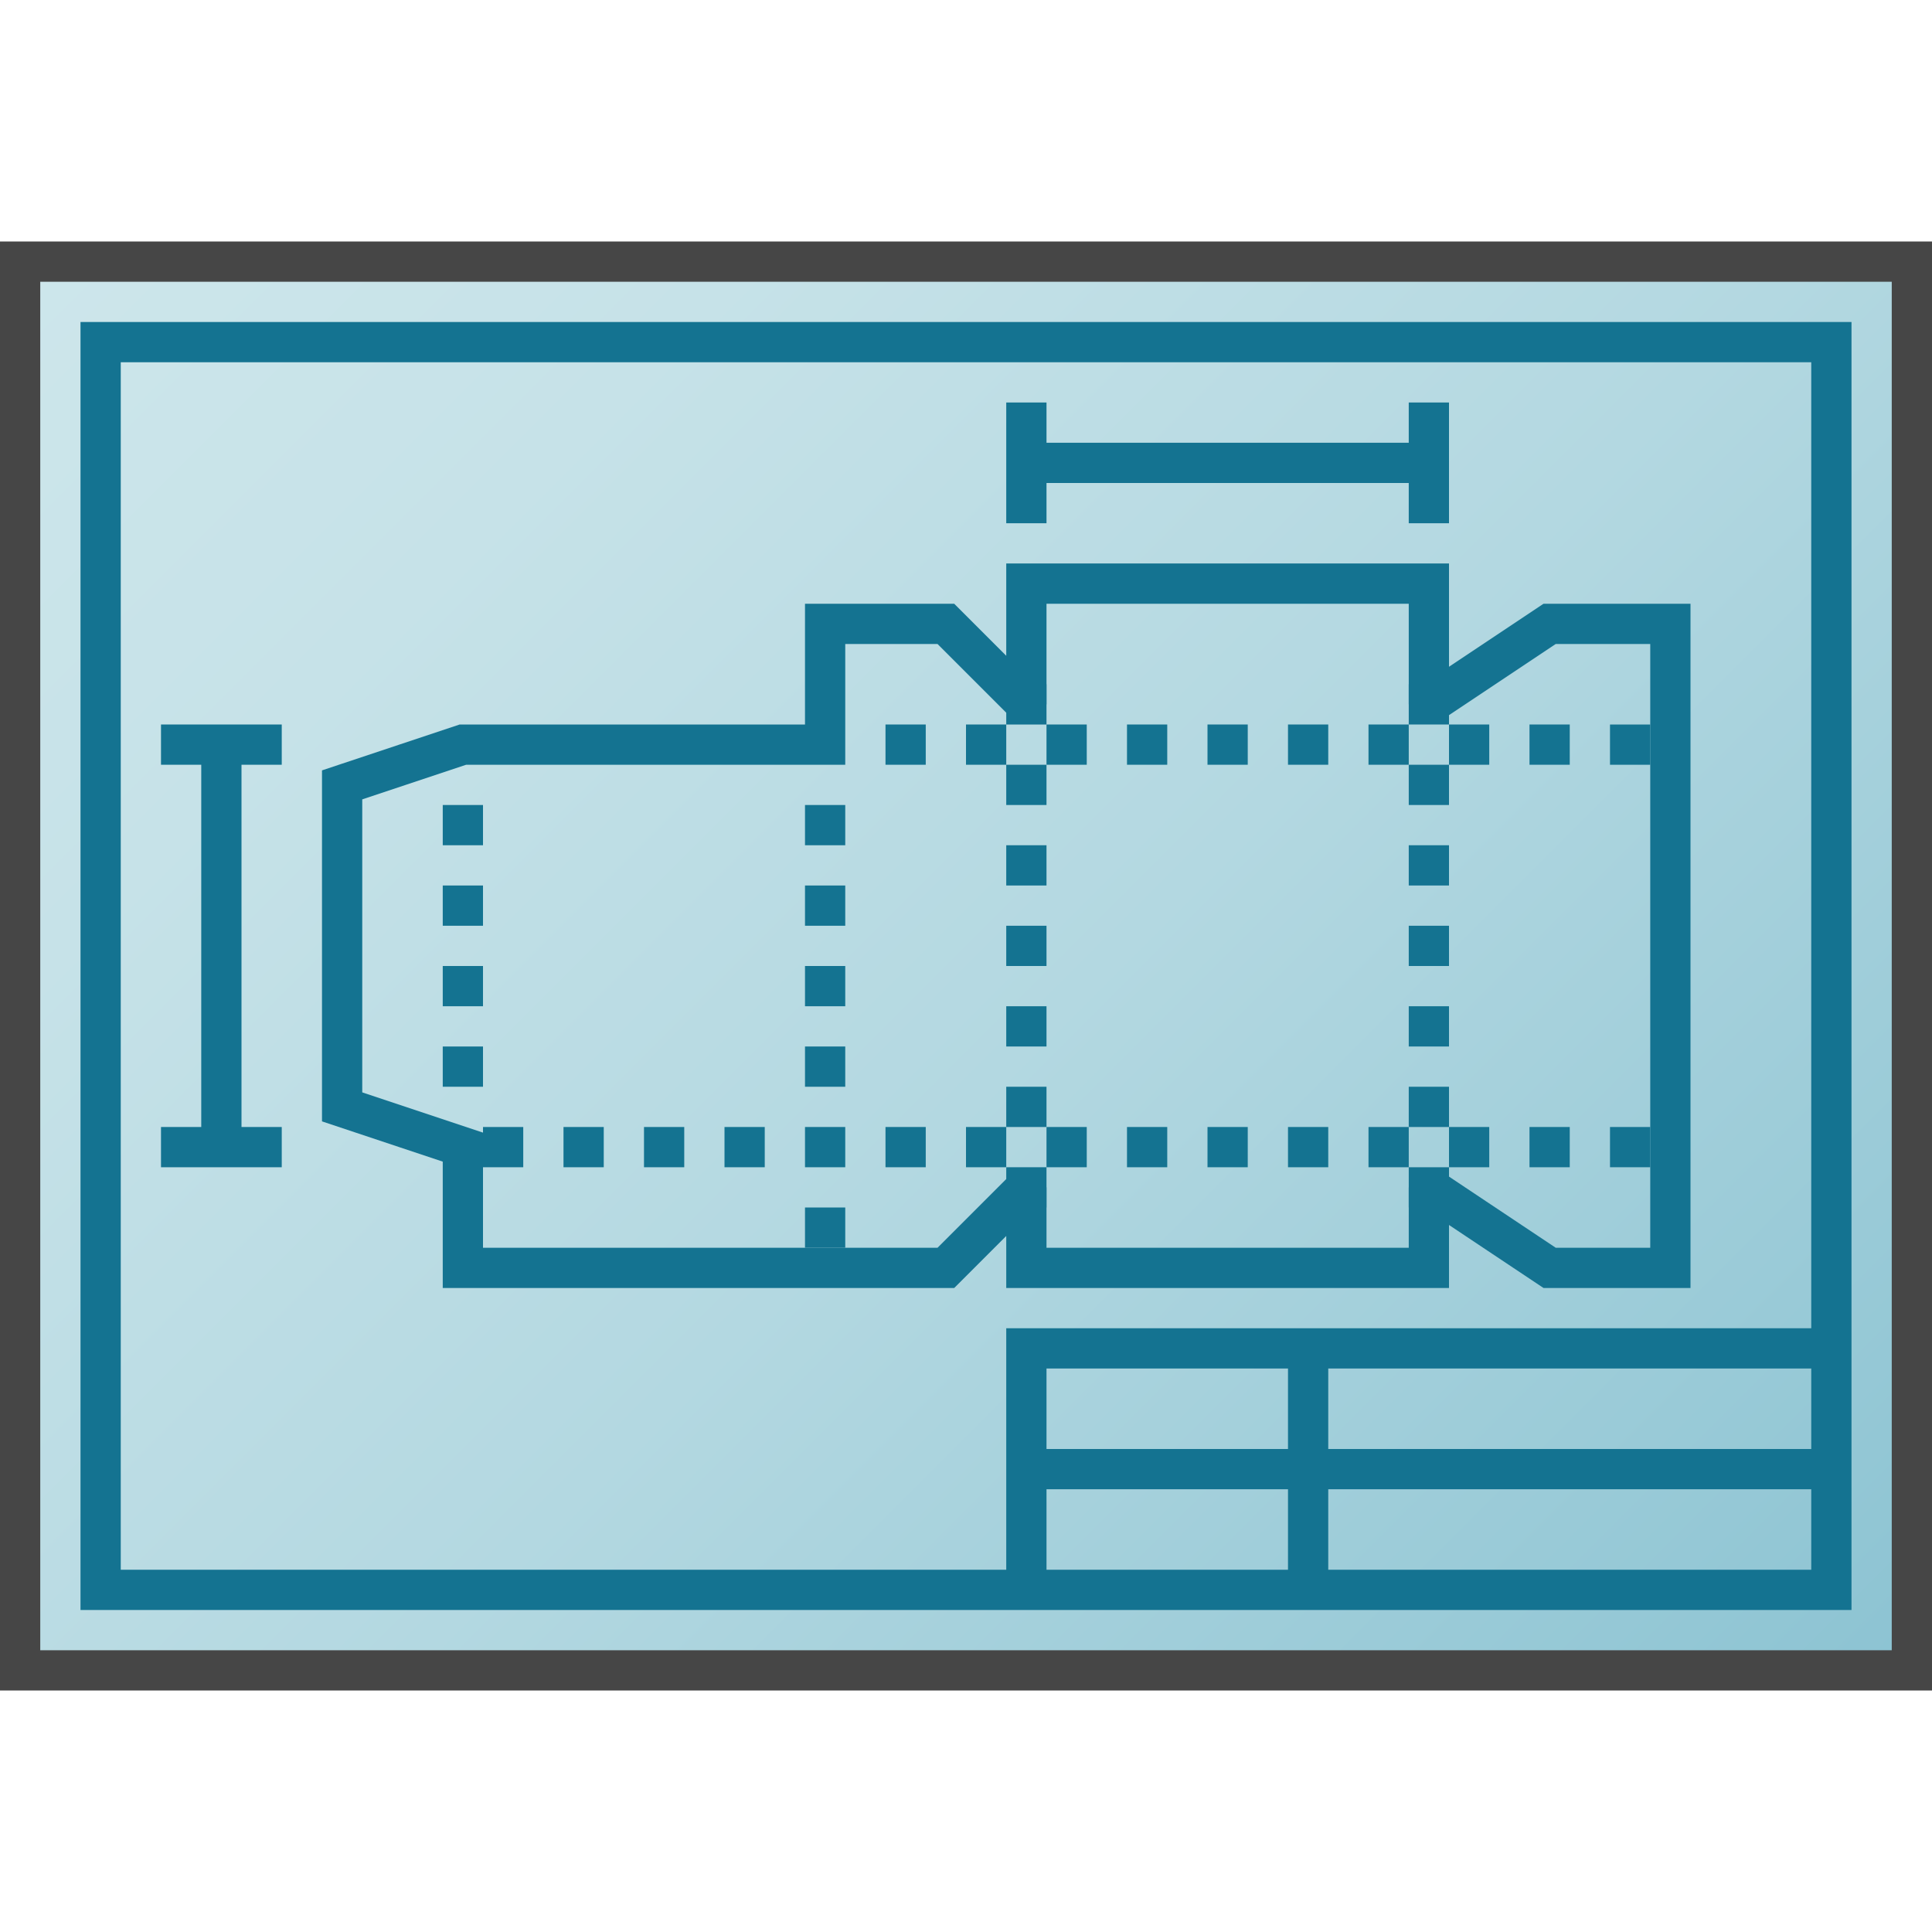 <svg id="Layer_1" data-name="Layer 1" xmlns="http://www.w3.org/2000/svg" xmlns:xlink="http://www.w3.org/1999/xlink" viewBox="0 0 48 48">
    <linearGradient id="New_Gradient_Swatch_1" data-name="New Gradient Swatch 1" x1="3.5" y1="3.5" x2="44.5" y2="44.5" gradientUnits="userSpaceOnUse">
      <stop offset="0" stop-color="#cde6eb"/>
      <stop offset="0.221" stop-color="#c6e2e8"/>
      <stop offset="0.542" stop-color="#b3d8e1"/>
      <stop offset="0.921" stop-color="#93c7d5"/>
      <stop offset="1" stop-color="#8cc3d2"/>
    </linearGradient>
  <rect x="0.5" y="6.5" width="47" height="35" stroke="#464646" stroke-miterlimit="10" fill="url(#New_Gradient_Swatch_1)"/>
  <polyline points="45.5 33.5 25.5 33.5 25.5 39.521" fill="none" stroke="#147391" stroke-miterlimit="10"/>
  <line x1="45.5" y1="36.5" x2="25.5" y2="36.5" fill="none" stroke="#147391" stroke-miterlimit="10"/>
  <line x1="32.5" y1="33.5" x2="32.5" y2="39.5" fill="none" stroke="#147391" stroke-miterlimit="10"/>
  <rect x="2.5" y="8.5" width="43" height="31" fill="none" stroke="#147391" stroke-miterlimit="10"/>
  <line x1="4" y1="28.5" x2="7" y2="28.5" fill="none" stroke="#147391" stroke-miterlimit="10"/>
  <line x1="4" y1="18.5" x2="7" y2="18.5" fill="none" stroke="#147391" stroke-miterlimit="10"/>
  <line x1="5.5" y1="18.5" x2="5.5" y2="28.5" fill="none" stroke="#147391" stroke-miterlimit="10"/>
  <line x1="35.5" y1="10" x2="35.5" y2="13" fill="none" stroke="#147391" stroke-miterlimit="10"/>
  <line x1="25.5" y1="10" x2="25.5" y2="13" fill="none" stroke="#147391" stroke-miterlimit="10"/>
  <line x1="35.5" y1="11.5" x2="25.5" y2="11.5" fill="none" stroke="#147391" stroke-miterlimit="10"/>
  <polygon points="20.5 18.5 11.5 18.5 8.5 19.5 8.5 27.5 11.5 28.5 11.5 31.5 20.5 31.5 23.5 31.5 25.5 29.5 25.5 31.5 35.5 31.5 35.5 29.5 38.5 31.5 41.5 31.5 41.5 15.5 38.5 15.5 35.5 17.5 35.5 14.5 25.5 14.5 25.5 17.5 23.5 15.5 20.5 15.5 20.5 18.5" fill="none" stroke="#147391" stroke-miterlimit="2"/>
  <rect x="11" y="20" width="1" height="1" fill="#147391"/>
  <rect x="11" y="22" width="1" height="1" fill="#147391"/>
  <rect x="11" y="24" width="1" height="1" fill="#147391"/>
  <path d="M12,27H11V26h1Z" fill="#147391"/>
  <rect x="12" y="28" width="1" height="1" fill="#147391"/>
  <rect x="14" y="28" width="1" height="1" fill="#147391"/>
  <rect x="16" y="28" width="1" height="1" fill="#147391"/>
  <rect x="18" y="28" width="1" height="1" fill="#147391"/>
  <rect x="20" y="28" width="1" height="1" fill="#147391"/>
  <rect x="20" y="30" width="1" height="1" fill="#147391"/>
  <rect x="20" y="26" width="1" height="1" fill="#147391"/>
  <rect x="20" y="24" width="1" height="1" fill="#147391"/>
  <rect x="20" y="22" width="1" height="1" fill="#147391"/>
  <path d="M21,21H20V20h1Z" fill="#147391"/>
  <rect x="22" y="18" width="1" height="1" fill="#147391"/>
  <rect x="24" y="18" width="1" height="1" fill="#147391"/>
  <rect x="26" y="18" width="1" height="1" fill="#147391"/>
  <rect x="28" y="18" width="1" height="1" fill="#147391"/>
  <rect x="30" y="18" width="1" height="1" fill="#147391"/>
  <rect x="32" y="18" width="1" height="1" fill="#147391"/>
  <rect x="34" y="18" width="1" height="1" fill="#147391"/>
  <rect x="36" y="18" width="1" height="1" fill="#147391"/>
  <rect x="38" y="18" width="1" height="1" fill="#147391"/>
  <path d="M41,19H40V18h1Z" fill="#147391"/>
  <rect x="35" y="17" width="1" height="1" fill="#147391"/>
  <rect x="35" y="19" width="1" height="1" fill="#147391"/>
  <rect x="35" y="21" width="1" height="1" fill="#147391"/>
  <rect x="35" y="23" width="1" height="1" fill="#147391"/>
  <rect x="35" y="25" width="1" height="1" fill="#147391"/>
  <rect x="35" y="27" width="1" height="1" fill="#147391"/>
  <rect x="35" y="29" width="1" height="1" fill="#147391"/>
  <path d="M26,18H25V17h1Z" fill="#147391"/>
  <rect x="25" y="19" width="1" height="1" fill="#147391"/>
  <rect x="25" y="21" width="1" height="1" fill="#147391"/>
  <rect x="25" y="23" width="1" height="1" fill="#147391"/>
  <rect x="25" y="25" width="1" height="1" fill="#147391"/>
  <rect x="25" y="27" width="1" height="1" fill="#147391"/>
  <path d="M26,30H25V29h1Z" fill="#147391"/>
  <rect x="22" y="28" width="1" height="1" fill="#147391"/>
  <rect x="24" y="28" width="1" height="1" fill="#147391"/>
  <rect x="26" y="28" width="1" height="1" fill="#147391"/>
  <rect x="28" y="28" width="1" height="1" fill="#147391"/>
  <rect x="30" y="28" width="1" height="1" fill="#147391"/>
  <rect x="32" y="28" width="1" height="1" fill="#147391"/>
  <rect x="34" y="28" width="1" height="1" fill="#147391"/>
  <rect x="36" y="28" width="1" height="1" fill="#147391"/>
  <rect x="38" y="28" width="1" height="1" fill="#147391"/>
  <path d="M41,29H40V28h1Z" fill="#147391"/>
</svg>
